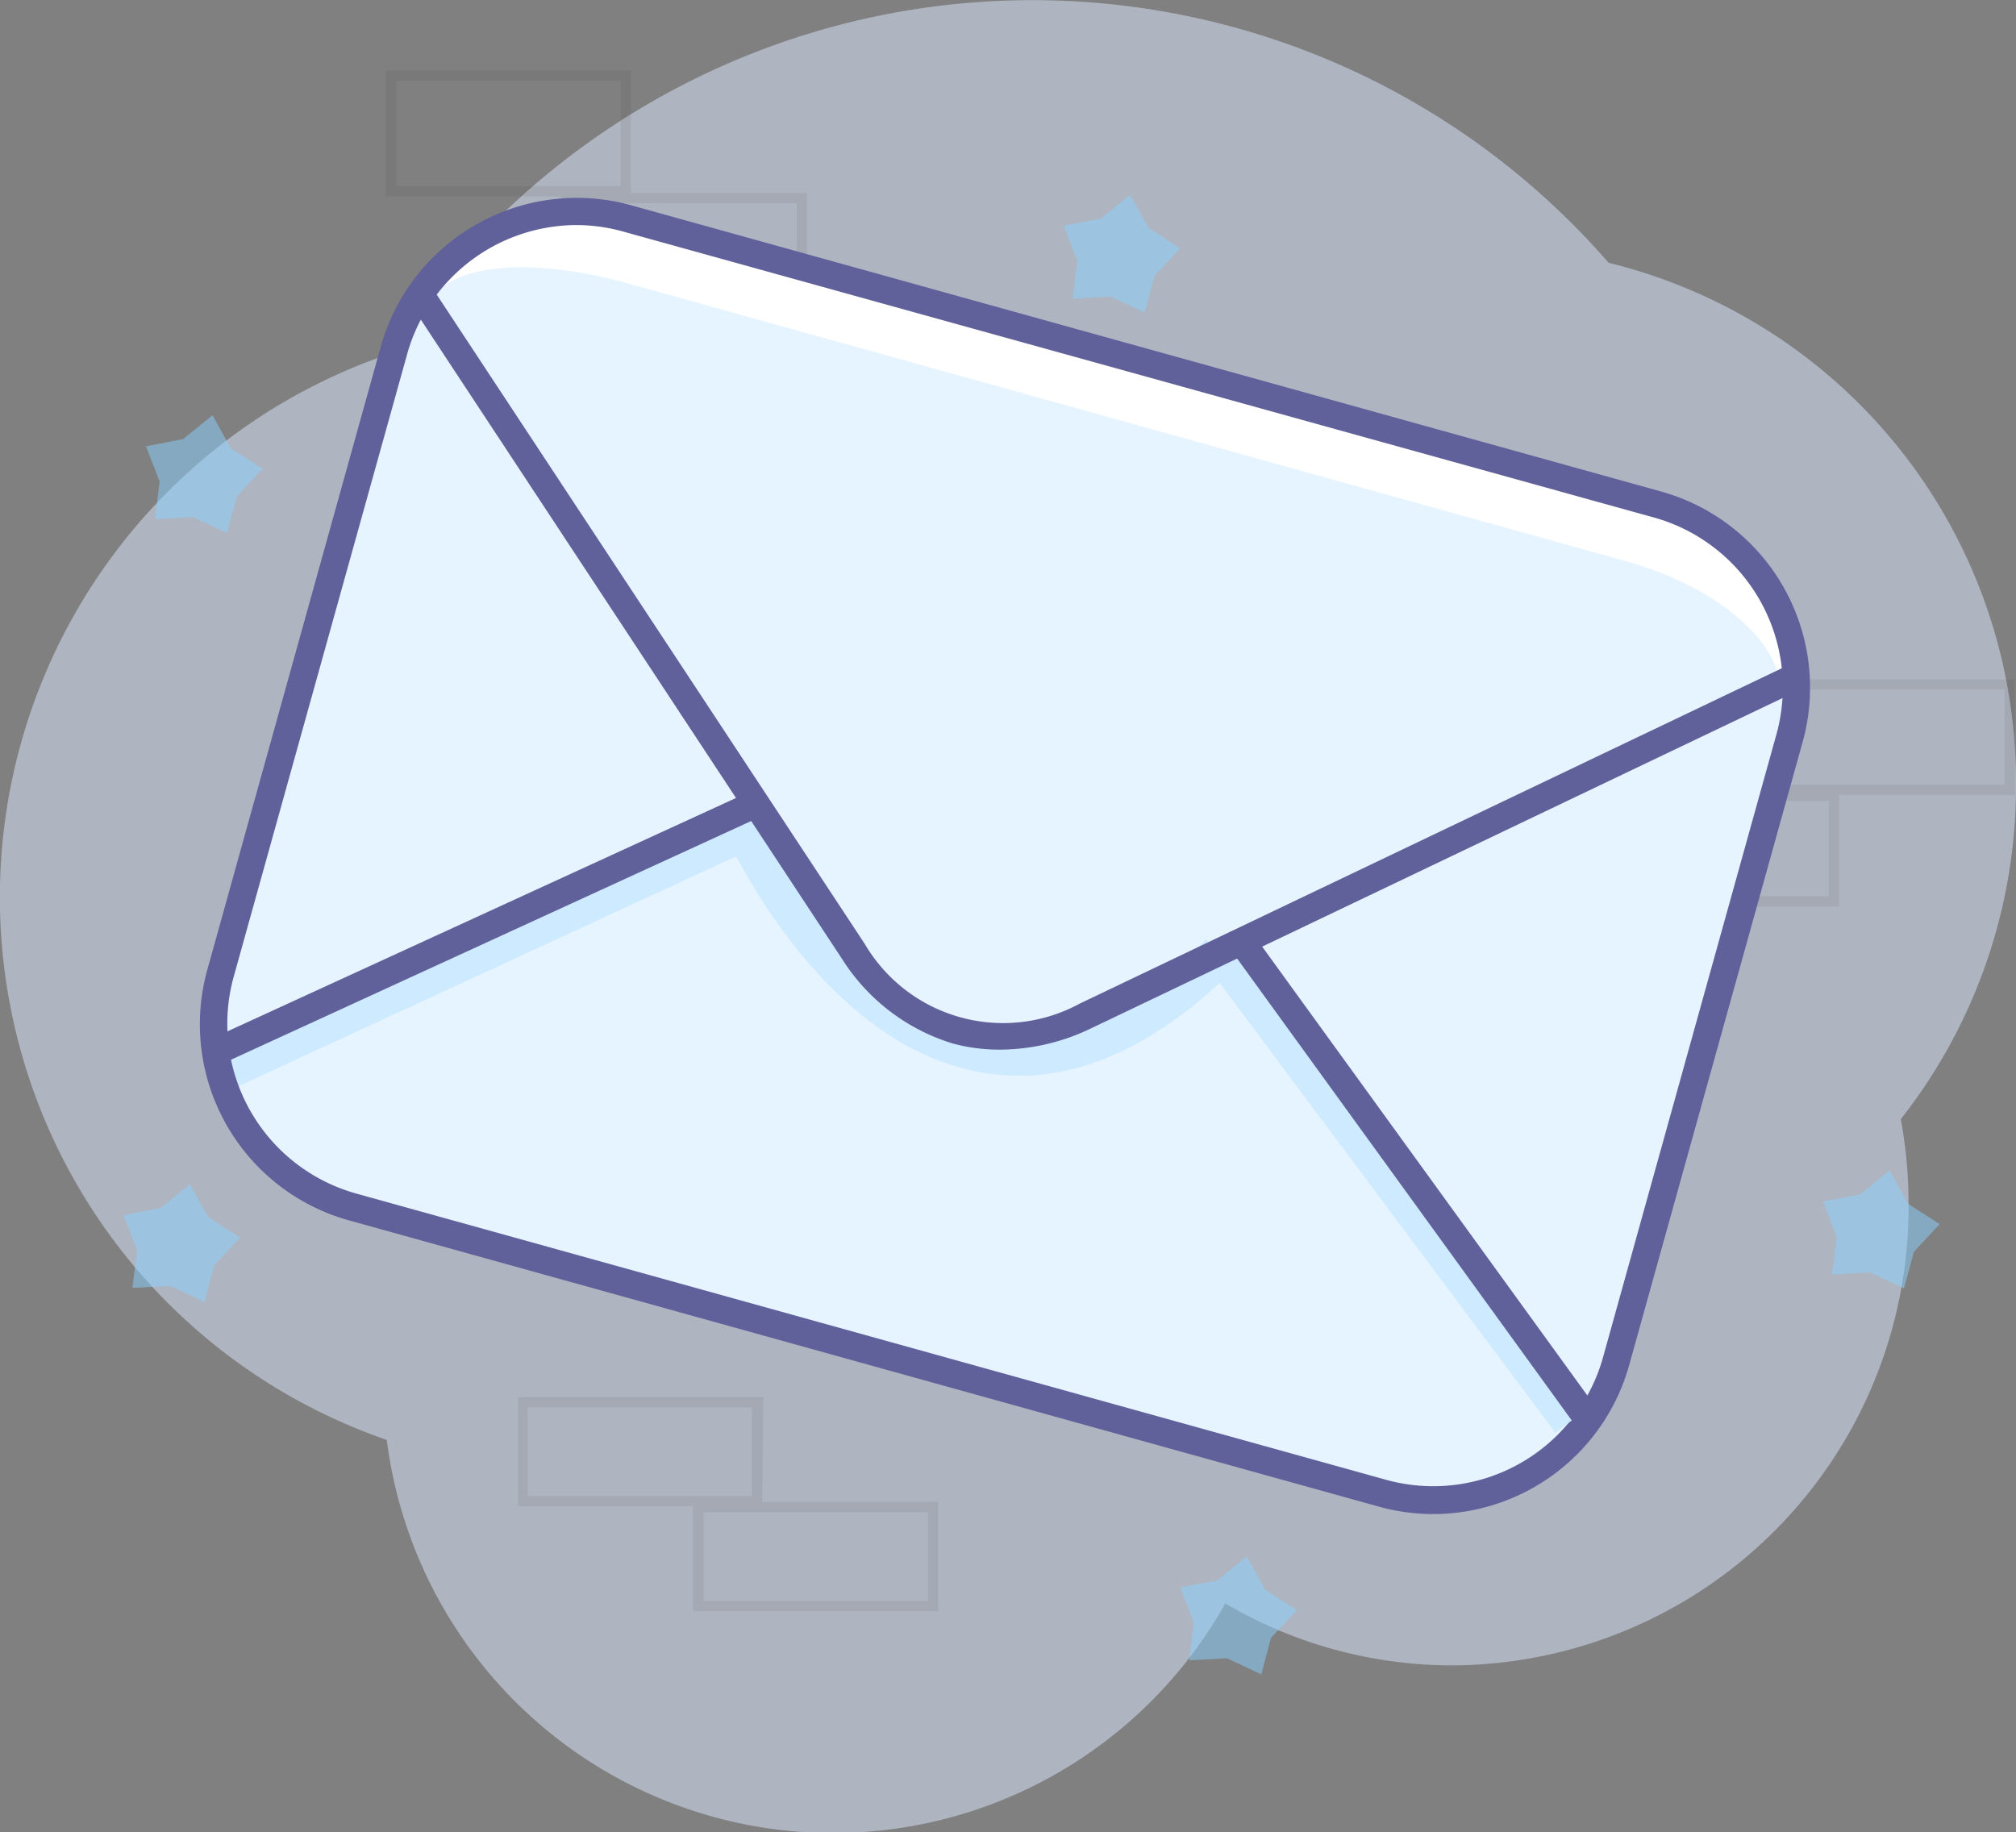<svg xmlns="http://www.w3.org/2000/svg" viewBox="0 0 147.88 134.41"><rect x="0" y="0" width="147.88" height="134.41" fill="#808080" stroke="none"/><defs><style>.cls-1{fill:#ddebff;}.cls-1,.cls-4{opacity:0.5;}.cls-2{opacity:0.1;}.cls-3{fill:#463e3b;}.cls-4{fill:#8bd2ff;}.cls-5{fill:none;stroke:#fff;stroke-miterlimit:10;stroke-width:3px;}.cls-6{fill:#e6f4ff;}.cls-7{fill:#fff;}.cls-8{fill:#ceeaff;}.cls-9{fill:#60609a;}</style></defs><title>Asset 280</title><g id="Layer_2" data-name="Layer 2"><g id="Layer_1-2" data-name="Layer 1"><path class="cls-1" d="M147.88,57.54A39.21,39.21,0,0,0,118,19.28,56,56,0,0,0,28.45,26a42.1,42.1,0,0,0-.08,79.63,33,33,0,0,0,61.51,12,32.85,32.85,0,0,0,16.69,4.54A33.62,33.62,0,0,0,140,88.3a34.5,34.5,0,0,0-.57-6.2A39.5,39.5,0,0,0,147.88,57.54Z"/><g class="cls-2"><path class="cls-3" d="M46.28,14.41h-18V5.18h18Zm-17.2-.75H45.53V5.93H29.08Z"/><path class="cls-3" d="M59.19,23.39h-18V14.16h18ZM42,22.64H58.44V14.91H42Z"/></g><g class="cls-2"><path class="cls-3" d="M55.91,110.5H38v-8h18Zm-17.2-.75H55.16v-6.51H38.71Z"/><path class="cls-3" d="M68.82,118.19h-18v-8h18Zm-17.2-.75H68.07v-6.51H51.61Z"/></g><g class="cls-2"><path class="cls-3" d="M147.8,58.32h-18V49.85h18Zm-17.2-.75h16.45v-7H130.6Z"/><path class="cls-3" d="M134.9,66.5h-18V58h18Zm-17.2-.75h16.45v-7H117.7Z"/></g><polygon class="cls-4" points="83.96 22.93 81.45 21.75 78.68 21.91 79.02 19.15 78.02 16.56 80.75 16.04 82.9 14.29 84.24 16.71 86.57 18.22 84.68 20.25 83.96 22.93"/><polygon class="cls-4" points="139.67 94.51 137.16 93.34 134.39 93.49 134.73 90.73 133.73 88.14 136.46 87.62 138.61 85.87 139.95 88.3 142.28 89.8 140.39 91.83 139.67 94.51"/><polygon class="cls-4" points="16.65 39.1 14.14 37.93 11.37 38.08 11.71 35.32 10.71 32.74 13.43 32.21 15.59 30.46 16.93 32.89 19.26 34.39 17.37 36.42 16.65 39.1"/><polygon class="cls-4" points="92.52 122.83 90 121.65 87.23 121.8 87.57 119.05 86.58 116.46 89.3 115.93 91.45 114.18 92.8 116.61 95.13 118.12 93.23 120.15 92.52 122.83"/><polygon class="cls-4" points="15 95.51 12.48 94.33 9.71 94.48 10.06 91.73 9.06 89.14 11.78 88.62 13.93 86.87 15.28 89.29 17.61 90.8 15.71 92.83 15 95.51"/><path class="cls-5" d="M70.42,80.37"/><rect class="cls-6" x="36.01" y="9.94" width="75.26" height="106.25" rx="13.91" ry="13.91" transform="matrix(0.27, -0.96, 0.96, 0.27, -6.85, 117.1)"/><path class="cls-7" d="M120.36,37.45,47.14,17.07c-7.17-2-12.94-.3-14.87,3.13l-1.09,2.73c1-3.73,7.74-4.13,14.92-2.13l73.21,20.38c7.17,2,12.15,6.64,11.11,10.36l1-3.73C132.5,44.08,127.53,39.44,120.36,37.45Z"/><path class="cls-8" d="M16.67,80.06l-1.26-2.72,40-18.5L56,60.22c.06.14,6.31,13.67,16.39,15.52,5.16.95,10.57-1.35,16.08-6.83L90.62,71c-6.26,6.22-12.56,8.8-18.75,7.65C62.2,76.91,56,66.58,54,62.82Z"/><path class="cls-9" d="M105.13,111.07a14.88,14.88,0,0,1-4-.55l-75.55-21A14.93,14.93,0,0,1,15.21,71.13l12.72-45.7A14.93,14.93,0,0,1,46.3,15.06l75.56,21a14.93,14.93,0,0,1,10.37,18.37l-12.72,45.7A14.94,14.94,0,0,1,105.13,111.07ZM42.3,16.51A12.94,12.94,0,0,0,29.86,26L17.14,71.66a12.93,12.93,0,0,0,9,15.9l75.55,21a12.93,12.93,0,0,0,15.9-9l12.72-45.7a12.93,12.93,0,0,0-9-15.9L45.76,17A12.89,12.89,0,0,0,42.3,16.51Z"/><rect class="cls-9" x="14.47" y="66.92" width="42.95" height="2" transform="translate(-25.05 21.18) rotate(-24.65)"/><rect class="cls-8" x="101.26" y="66.47" width="3" height="41.9" transform="translate(-31.88 78.83) rotate(-36.74)"/><rect class="cls-9" x="102.73" y="65.08" width="2" height="42.9" transform="translate(-31.04 77.31) rotate(-35.92)"/><path class="cls-9" d="M73.36,77a13.09,13.09,0,0,1-3.47-.45,14.68,14.68,0,0,1-8.12-6.2L30.35,22.66,32,21.56,63.43,69.24a11.77,11.77,0,0,0,15.76,4.39l52-24.84.86,1.8-52,24.84A15.49,15.49,0,0,1,73.36,77Z"/></g></g></svg>